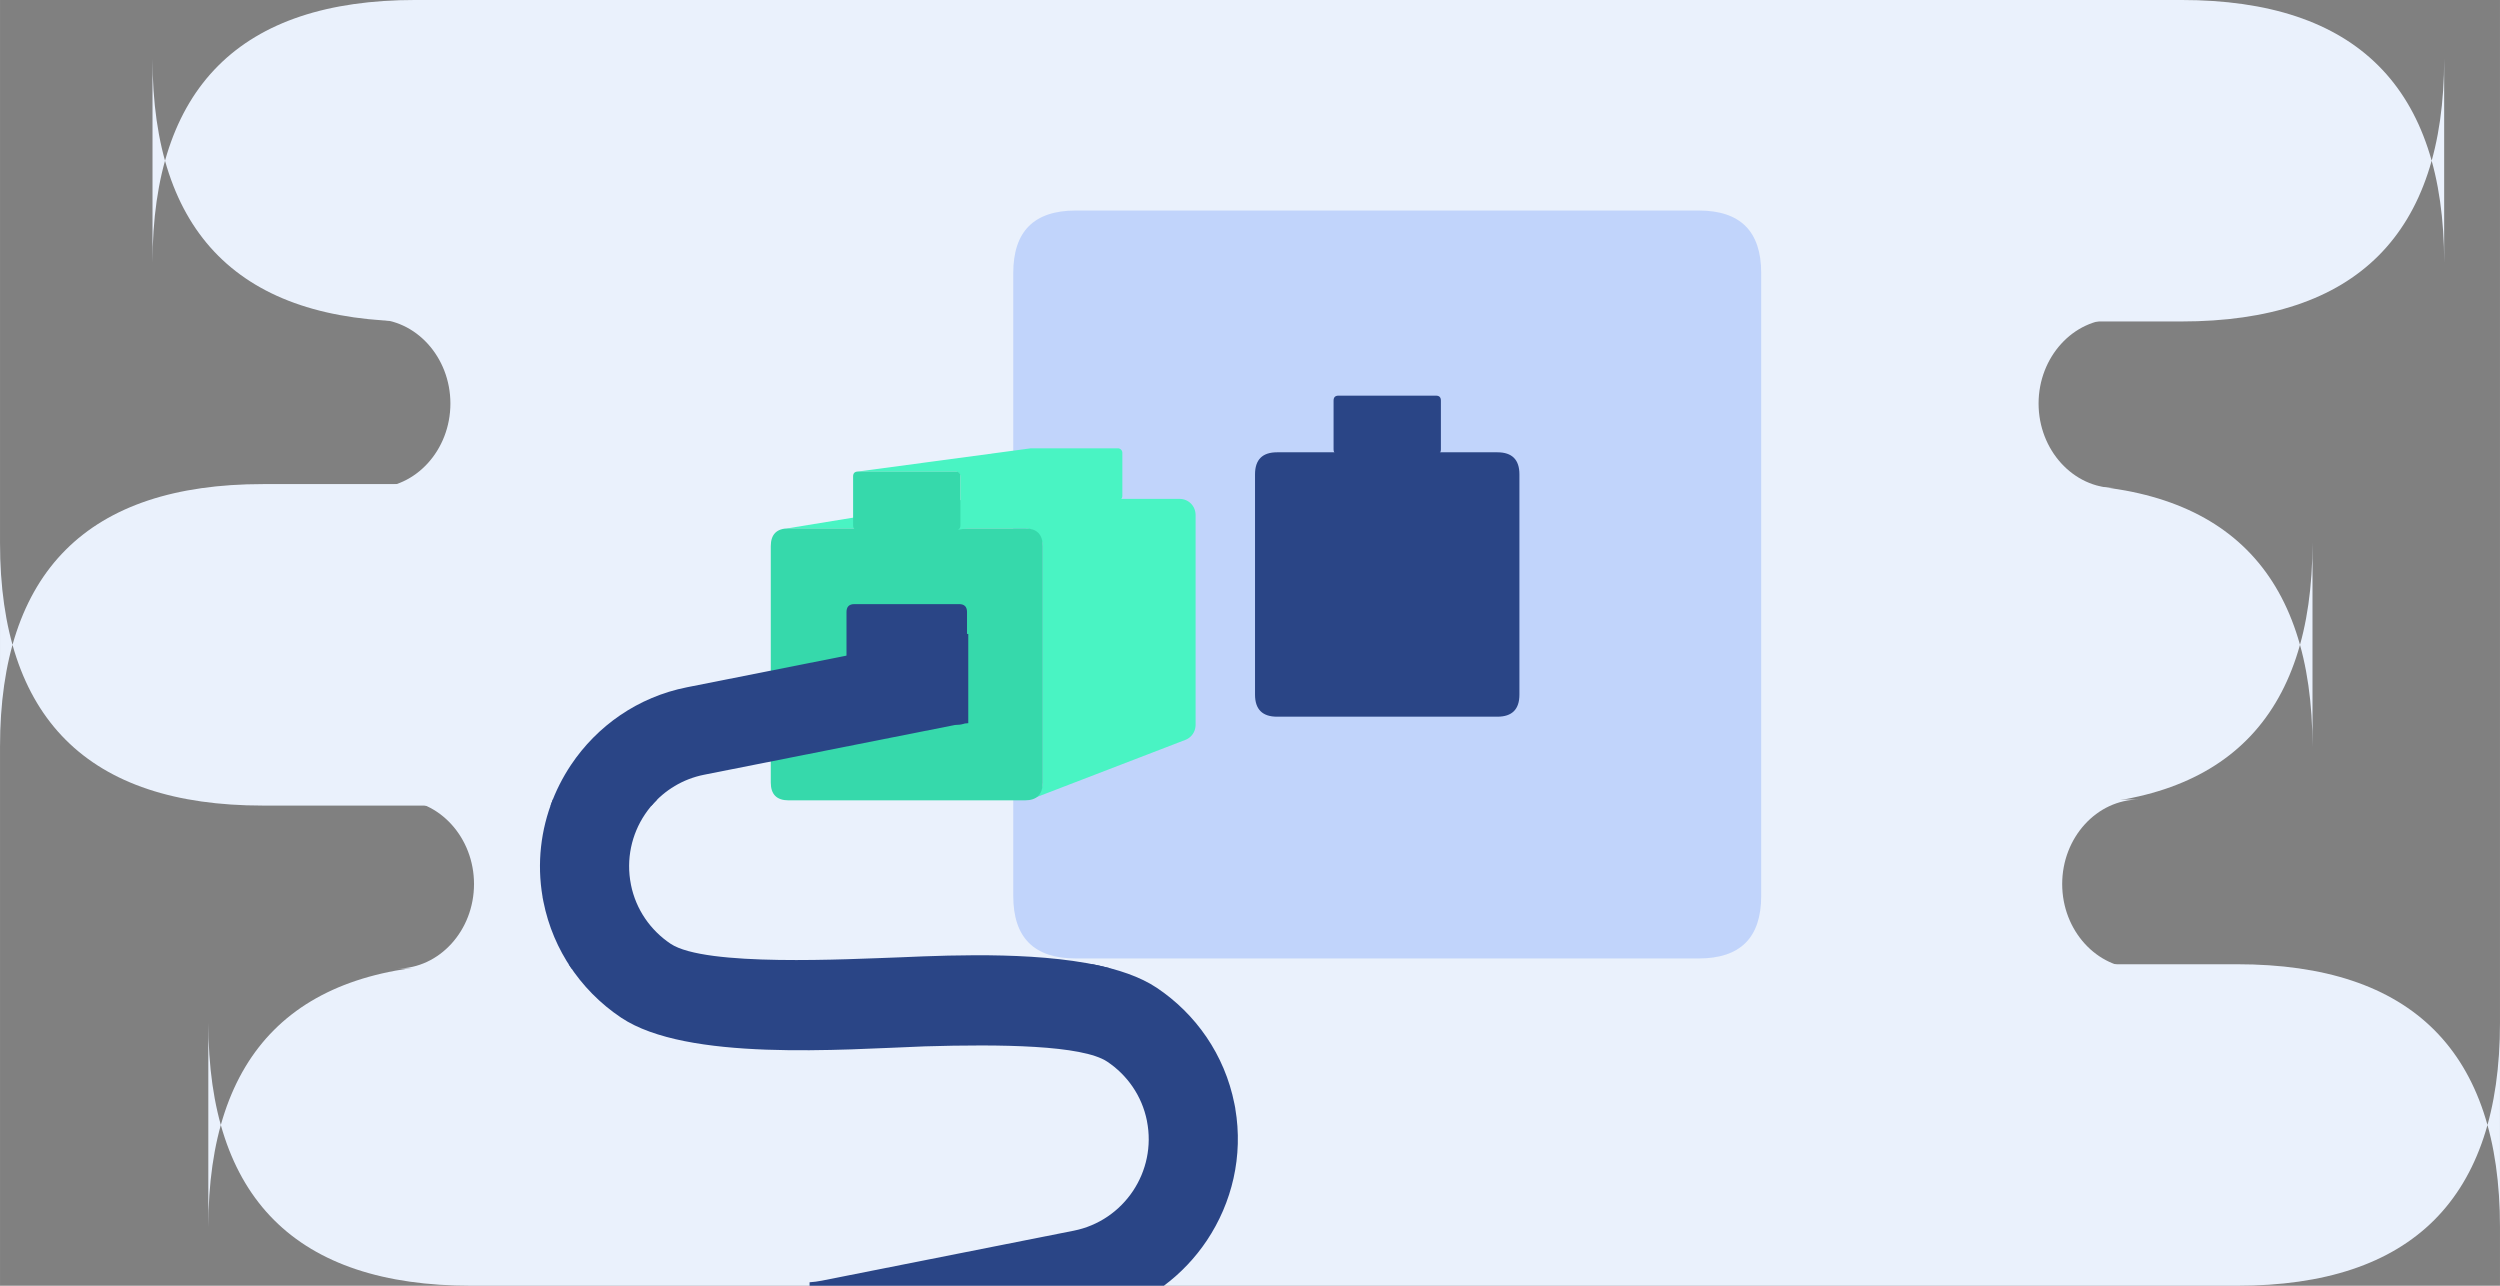 <?xml version="1.0" encoding="UTF-8" standalone="no"?>
<!-- Created with Inkscape (http://www.inkscape.org/) -->

<svg
   xmlns:dc="http://purl.org/dc/elements/1.1/"
   xmlns:cc="http://creativecommons.org/ns#"
   xmlns:rdf="http://www.w3.org/1999/02/22-rdf-syntax-ns#"
   xmlns:svg="http://www.w3.org/2000/svg"
   xmlns="http://www.w3.org/2000/svg"
   xmlns:sodipodi="http://sodipodi.sourceforge.net/DTD/sodipodi-0.dtd"
   xmlns:inkscape="http://www.inkscape.org/namespaces/inkscape"
   width="57.017mm"
   height="29.324mm"
   viewBox="0 0 202.028 103.905"
   id="svg25164"
   version="1.1"
   inkscape:version="0.91 r"
   sodipodi:docname="cableConnect.svg">
  <rect x="0" y="0" width="202.028" height="103.905" fill="#808080" stroke="none"/>
  <defs
     id="defs25166" />
  <sodipodi:namedview
     id="base"
     pagecolor="#ffffff"
     bordercolor="#666666"
     borderopacity="1.0"
     inkscape:pageopacity="0.0"
     inkscape:pageshadow="2"
     inkscape:zoom="1.979899"
     inkscape:cx="151.02108"
     inkscape:cy="88.36732"
     inkscape:document-units="px"
     inkscape:current-layer="layer1"
     showgrid="false"
     fit-margin-top="0"
     fit-margin-left="0"
     fit-margin-right="0"
     fit-margin-bottom="0"
     inkscape:window-width="1920"
     inkscape:window-height="1028"
     inkscape:window-x="0"
     inkscape:window-y="0"
     inkscape:window-maximized="1" />
  <g
     inkscape:label="Layer 1"
     inkscape:groupmode="layer"
     id="layer1"
     transform="translate(0,-948.458)">
    <g
       transform="translate(1917.821,456.875)"
       id="g25117">
      <g
         id="g12260">
        <path
           inkscape:connector-curvature="0"
           id="path12262"
           style="fill:#eaf1fc;fill-rule:evenodd"
           d="m -1885.732,556.195 140.776,0 c -3.419,0 -6.216,3.073 -6.216,6.829 l 0,0 c 0,3.756 2.797,6.829 6.216,6.829 l -140.776,0 c 3.419,0 6.216,-3.073 6.216,-6.829 l 0,0 c 0,-3.756 -2.797,-6.829 -6.216,-6.829 z" />
        <path
           inkscape:connector-curvature="0"
           id="path12264"
           style="fill:#eaf1fc;fill-rule:evenodd"
           d="m -1900.987,590.75 0,-16.507 q 0,21.244 21.244,21.244 l 142.706,0 q 21.244,0 21.244,-21.244 l 0,16.507 q 0,-21.244 -21.244,-21.244 l -142.706,0 q -21.244,0 -21.244,21.244 z" />
        <path
           inkscape:connector-curvature="0"
           id="path12266"
           style="fill:#eaf1fc;fill-rule:evenodd"
           d="m -1917.821,551.948 0,-16.508 q 0,21.244 21.244,21.244 l 144.389,0 q 21.244,0 21.244,-21.244 l 0,16.508 q 0,-21.244 -21.244,-21.244 l -144.389,0 q -21.244,0 -21.244,21.244 z" />
        <path
           inkscape:connector-curvature="0"
           id="path12268"
           style="fill:#eaf1fc;fill-rule:evenodd"
           d="m -1905.497,512.826 0,-16.508 q 0,21.244 21.244,21.244 l 142.706,0 q 21.244,0 21.244,-21.244 l 0,16.508 q 0,-21.244 -21.244,-21.244 l -142.706,0 q -21.244,0 -21.244,21.244 z" />
        <path
           inkscape:connector-curvature="0"
           id="path12270"
           style="fill:#eaf1fc;fill-rule:evenodd"
           d="m -1887.64,517.364 140.776,0 c -3.419,0 -6.216,3.073 -6.216,6.829 l 0,0 c 0,3.756 2.797,6.829 6.216,6.829 l -140.776,0 c 3.419,0 6.216,-3.073 6.216,-6.829 l 0,0 c 0,-3.756 -2.797,-6.829 -6.216,-6.829 z" />
      </g>
      <path
         inkscape:connector-curvature="0"
         id="path12272"
         style="fill:#c1d4fb;fill-rule:evenodd"
         d="m -1835.938,513.644 0,50.346 q 0,5.048 5.048,5.048 l 50.346,0 q 5.048,0 5.048,-5.048 l 0,-50.346 q 0,-5.048 -5.048,-5.048 l -50.346,0 q -5.048,0 -5.048,5.048 z" />
      <path
         inkscape:connector-curvature="0"
         id="path12274"
         style="fill:#2a4586;fill-rule:evenodd"
         d="m -1816.401,529.918 0,17.799 q 0,1.784 1.784,1.784 l 17.799,0 q 1.784,0 1.784,-1.784 l 0,-17.799 q 0,-1.784 -1.784,-1.784 l -17.799,0 q -1.784,0 -1.784,1.784 z" />
      <path
         inkscape:connector-curvature="0"
         id="path12276"
         style="fill:#2a4586;fill-rule:evenodd"
         d="m -1810.053,523.952 0,3.946 q 0,0.396 0.396,0.396 l 7.881,0 q 0.396,0 0.396,-0.396 l 0,-3.946 q 0,-0.396 -0.396,-0.396 l -7.881,0 q -0.396,0 -0.396,0.396 z" />
      <path
         inkscape:connector-curvature="0"
         id="path12292"
         style="fill:#49f4c3;fill-rule:evenodd"
         d="m -1854.382,534.312 14.64,-2.387 0.127,-0.019 0.131,-0.007 16.994,0 0.131,0.007 0.127,0.019 0.123,0.032 0.118,0.043 0.112,0.054 0.106,0.064 0.099,0.074 0.091,0.083 0.083,0.091 0.074,0.099 0.064,0.106 0.054,0.112 0.043,0.118 0.032,0.123 0.02,0.127 0.01,0.131 0,16.994 -0.01,0.131 -0.02,0.127 -0.032,0.123 -0.043,0.118 -0.054,0.112 -0.064,0.106 -0.074,0.099 -0.083,0.091 -0.091,0.083 -0.099,0.074 -0.106,0.065 -0.112,0.054 -12.447,4.789 0.126,-0.061 0.119,-0.072 0.111,-0.083 0.103,-0.093 0.093,-0.103 0.083,-0.111 0.072,-0.119 0.061,-0.126 0.049,-0.132 0.036,-0.138 0.022,-0.143 0.01,-0.147 0,-19.094 -0.01,-0.147 -0.022,-0.143 -0.036,-0.138 -0.049,-0.132 -0.061,-0.126 -0.072,-0.119 -0.083,-0.111 -0.093,-0.103 -0.103,-0.093 -0.111,-0.083 -0.119,-0.072 -0.126,-0.061 -0.132,-0.049 -0.138,-0.036 -0.143,-0.022 -0.147,-0.007 -19.094,0 -0.147,0.007 -0.143,0.022 z" />
      <path
         inkscape:connector-curvature="0"
         id="path12294"
         style="fill:#36d9ab;fill-rule:evenodd"
         d="m -1855.534,535.725 0,19.094 q 0,1.442 1.442,1.442 l 19.094,0 q 1.442,0 1.442,-1.442 l 0,-19.094 q 0,-1.442 -1.442,-1.442 l -19.094,0 q -1.442,0 -1.442,1.442 z" />
      <g
         id="g12296">
        <path
           inkscape:connector-curvature="0"
           id="path12298"
           style="fill:#2a4586;fill-rule:evenodd"
           d="m -1873.147,556.195 8.438,0 c -0.373,0.366 -0.707,0.769 -0.997,1.202 -1.073,1.603 -1.536,3.621 -1.13,5.665 l 0,0.009 c 0.404,2.027 1.601,3.705 3.205,4.778 2.809,1.879 14.31,1.242 18.598,1.095 4.521,-0.196 11.832,-0.484 17.016,0.909 l -43.622,0 c -1.084,-1.588 -1.872,-3.413 -2.268,-5.41 l -0.07,-0.355 0,-0.027 c -0.467,-2.731 -0.135,-5.436 0.829,-7.866 z" />
        <path
           inkscape:connector-curvature="0"
           id="path12300"
           style="fill:#2a4586;fill-rule:evenodd"
           d="m -1871.868,569.506 42.348,0 c 2.031,0.401 3.838,1.006 5.178,1.902 3.142,2.102 5.487,5.397 6.276,9.378 l 0.07,0.355 0,0.027 c 0.656,3.836 -0.264,7.62 -2.299,10.664 -0.936,1.399 -2.108,2.639 -3.472,3.655 l -28.632,0 0,-0.281 c 0.327,-0.021 0.655,-0.064 0.985,-0.129 l 20.366,-4.039 c 2.028,-0.404 3.709,-1.601 4.782,-3.205 1.072,-1.603 1.536,-3.621 1.13,-5.665 l 0,-0.009 c -0.404,-2.027 -1.601,-3.705 -3.204,-4.778 -2.017,-1.349 -8.66,-1.421 -14.744,-1.239 -6.749,0.252 -19.232,1.234 -24.544,-2.32 -1.679,-1.123 -3.131,-2.588 -4.239,-4.315 z" />
        <path
           inkscape:connector-curvature="0"
           id="path12302"
           style="fill:#2a4586;fill-rule:evenodd"
           d="m -1865.166,556.684 -8.166,0 c 0.414,-1.162 0.972,-2.266 1.654,-3.287 2.102,-3.142 5.397,-5.487 9.378,-6.276 l 0.355,-0.07 20.006,-3.968 c 0.792,-0.157 1.582,-0.246 2.365,-0.272 l 0,7.213 c -0.327,0.021 -0.655,0.064 -0.985,0.129 l -20.366,4.039 c -1.715,0.341 -3.181,1.25 -4.242,2.492 z" />
      </g>
      <path
         inkscape:connector-curvature="0"
         id="path12304"
         style="fill:#2a4586;fill-rule:evenodd"
         d="m -1849.415,541.041 0,8.462 q 0,0.639 0.639,0.639 l 8.462,0 q 0.639,0 0.639,-0.639 l 0,-8.462 q 0,-0.639 -0.639,-0.639 l -8.462,0 q -0.639,0 -0.639,0.639 z" />
      <path
         inkscape:connector-curvature="0"
         id="path12306"
         style="fill:#49f4c3;fill-rule:evenodd"
         d="m -1848.565,529.699 14.001,-1.88 0.071,-0.007 7.014,0 0.071,0.007 0.066,0.021 0.06,0.033 0.052,0.043 0.043,0.052 0.033,0.06 0.021,0.066 0.01,0.071 0,3.512 -0.01,0.071 -0.021,0.066 -0.033,0.06 -0.043,0.052 -0.052,0.043 -0.06,0.033 -0.066,0.021 -13.116,2.399 0.074,-0.023 0.067,-0.037 0.059,-0.048 0.048,-0.059 0.036,-0.067 0.023,-0.074 0.01,-0.08 0,-3.946 -0.01,-0.079 -0.023,-0.074 -0.036,-0.067 -0.048,-0.059 -0.059,-0.048 -0.067,-0.037 -0.074,-0.023 -0.08,-0.008 -7.881,0 -0.08,0.008 z" />
      <path
         inkscape:connector-curvature="0"
         id="path12308"
         style="fill:#36d9ab;fill-rule:evenodd"
         d="m -1848.881,530.086 0,3.946 q 0,0.396 0.396,0.396 l 7.881,0 q 0.396,0 0.396,-0.396 l 0,-3.946 q 0,-0.396 -0.396,-0.396 l -7.881,0 q -0.396,0 -0.396,0.396 z" />
    </g>
  </g>
</svg>
